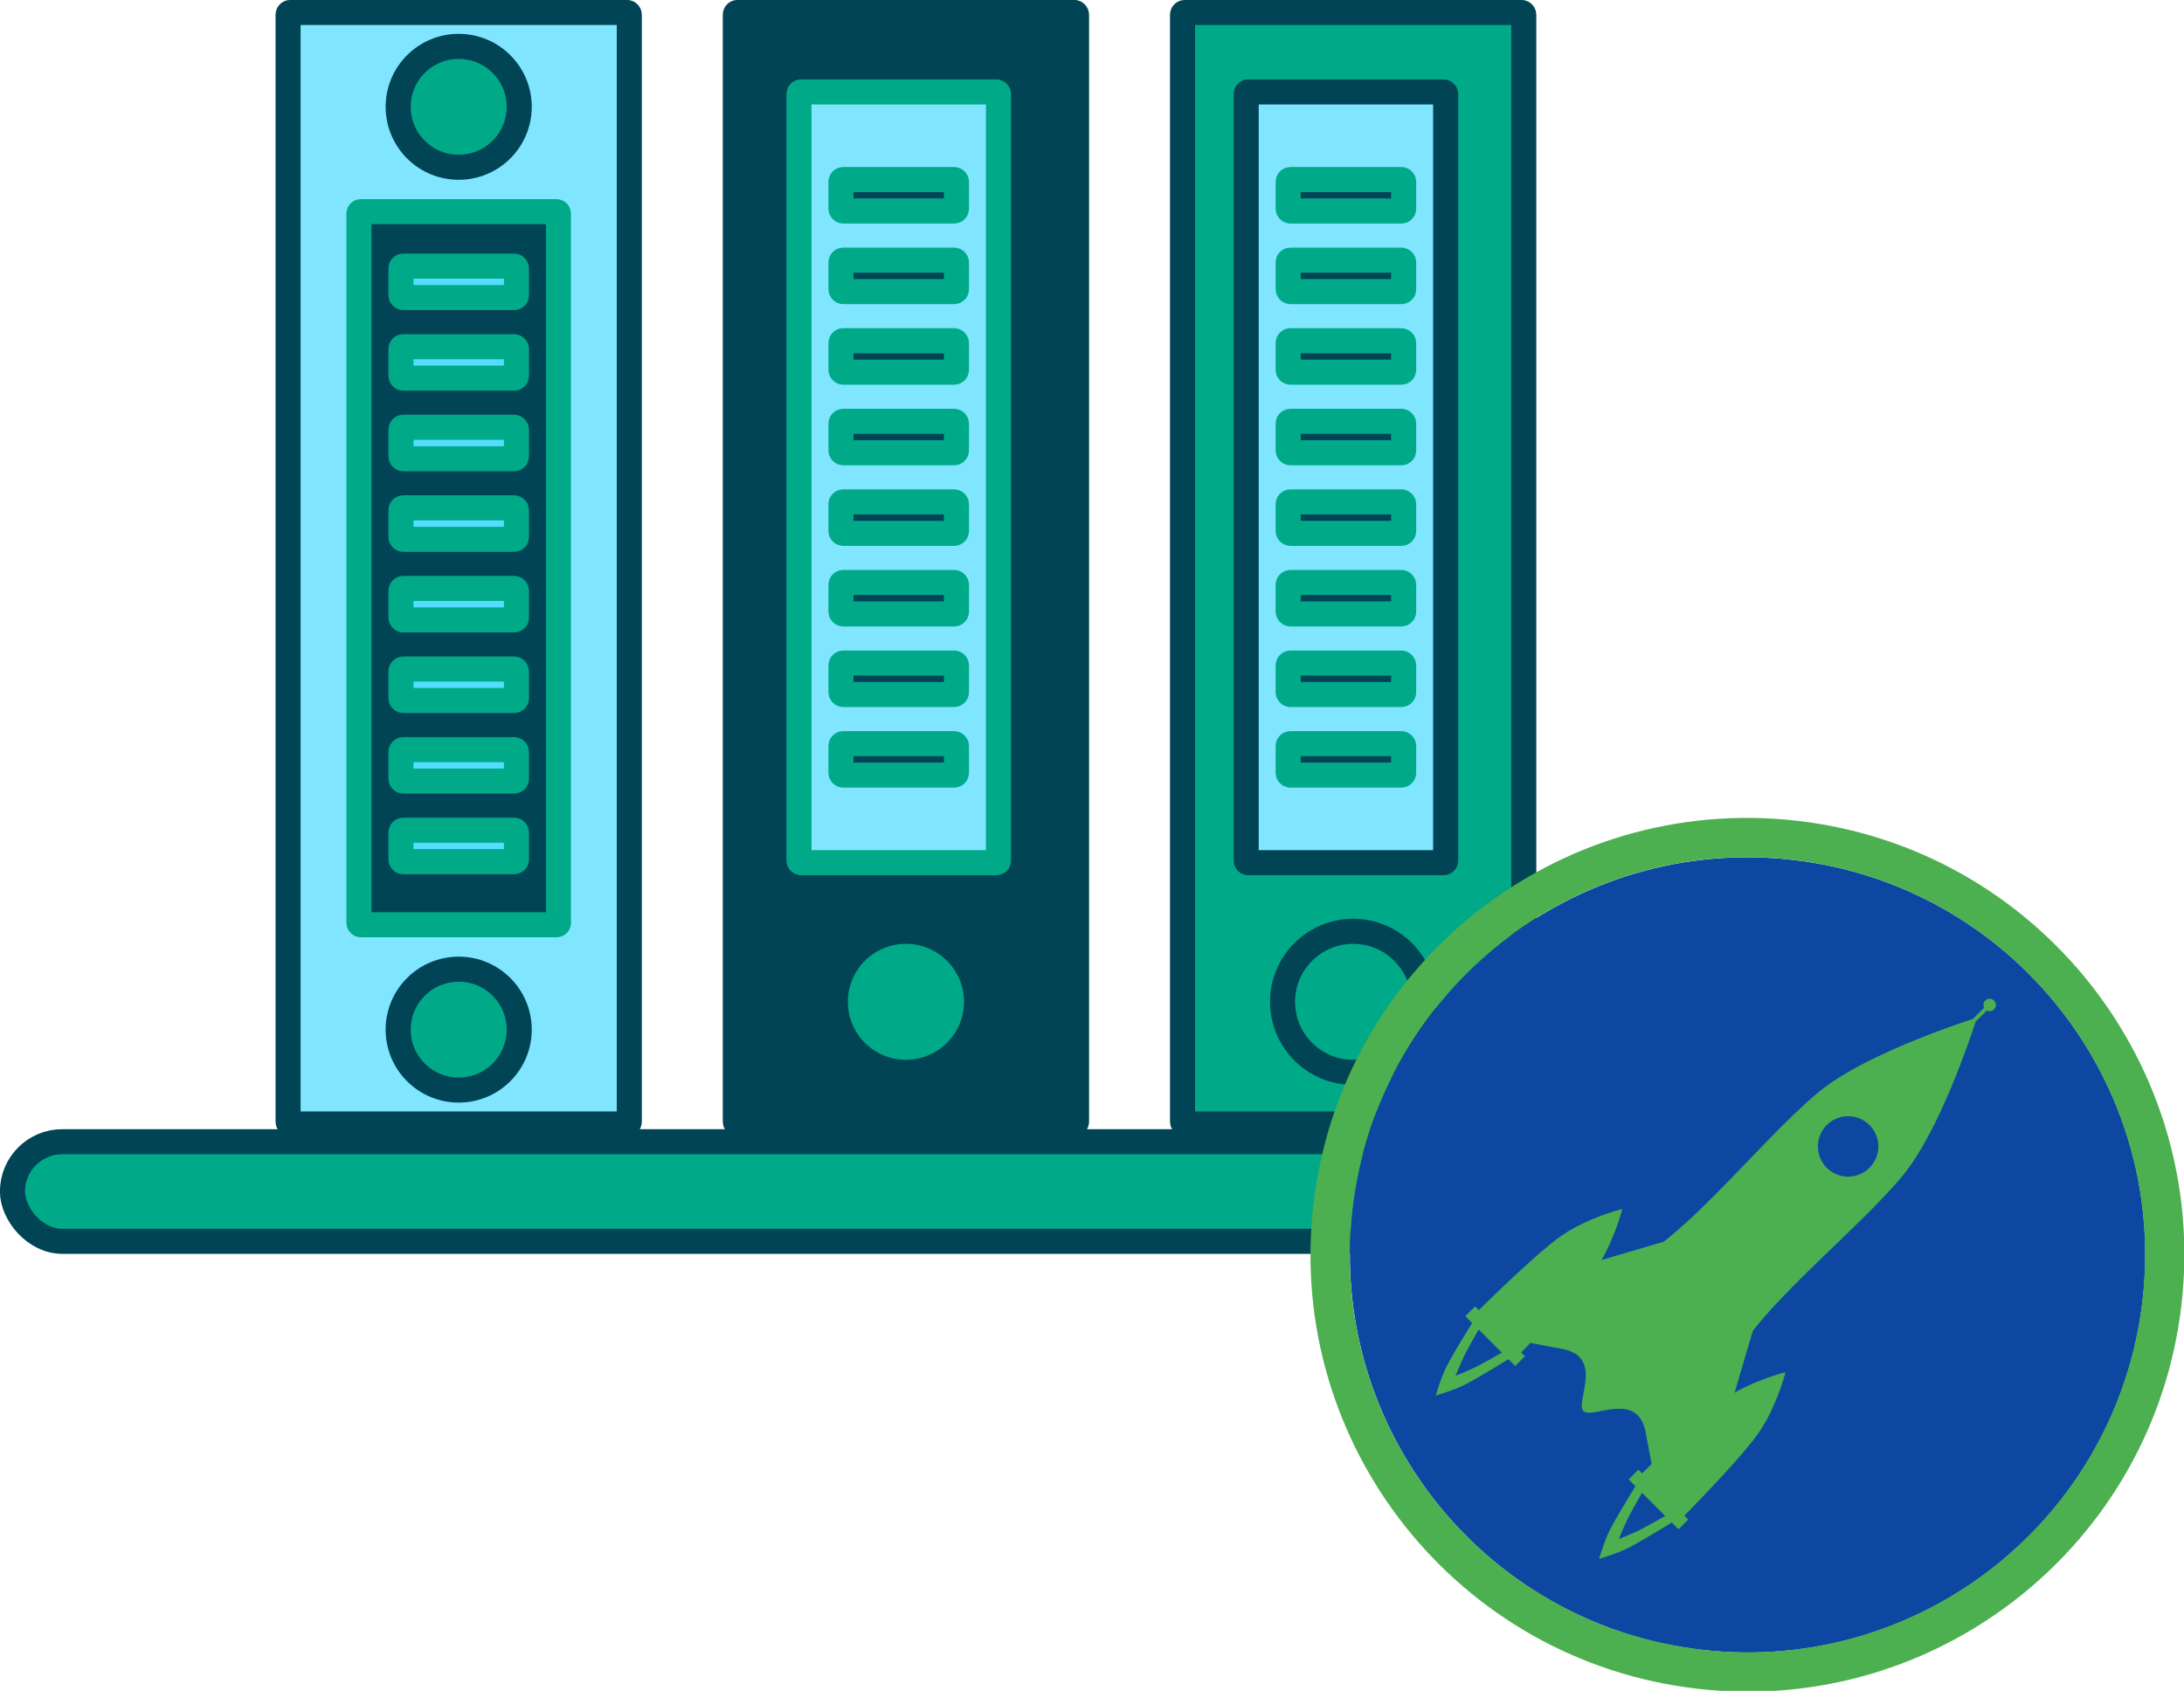 <?xml version="1.0" encoding="UTF-8" standalone="no"?>
<svg
   xmlns:dc="http://purl.org/dc/elements/1.1/"
   xmlns:cc="http://creativecommons.org/ns#"
   xmlns:rdf="http://www.w3.org/1999/02/22-rdf-syntax-ns#"
   xmlns:svg="http://www.w3.org/2000/svg"
   xmlns="http://www.w3.org/2000/svg"
   xmlns:sodipodi="http://sodipodi.sourceforge.net/DTD/sodipodi-0.dtd"
   xmlns:inkscape="http://www.inkscape.org/namespaces/inkscape"
   version="1.1"
   viewBox="0 0 1250 967.889"
   id="svg4760"
   sodipodi:docname="mkdocs_template_logo.svg"
   width="1250"
   height="967.889"
   inkscape:version="0.92.5 (2060ec1f9f, 2020-04-08)">
  <defs
     id="defs4764" />
  <sodipodi:namedview
     pagecolor="#ffffff"
     bordercolor="#666666"
     borderopacity="1"
     objecttolerance="10"
     gridtolerance="10"
     guidetolerance="10"
     inkscape:pageopacity="0"
     inkscape:pageshadow="2"
     inkscape:window-width="2030"
     inkscape:window-height="648"
     id="namedview4762"
     showgrid="false"
     inkscape:zoom="0.29344931"
     inkscape:cx="-549.79311"
     inkscape:cy="527.58136"
     inkscape:window-x="6"
     inkscape:window-y="688"
     inkscape:window-maximized="0"
     inkscape:current-layer="svg4760" />
  <g
     id="g4988"
     transform="matrix(0.874,0,0,0.874,-396.655,-470.113)">
    <rect
       style="fill:#004455;fill-rule:evenodd;stroke:#004455;stroke-width:16.417;stroke-linecap:round"
       id="rect4672"
       ry="1.467"
       height="728.017"
       width="223.463"
       y="546.036"
       x="935.355" />
    <rect
       style="fill:#80e5ff;fill-rule:evenodd;stroke:#00aa88;stroke-width:16.417;stroke-linecap:round"
       id="rect4674"
       ry="1.315"
       height="504.803"
       width="130.641"
       y="598.105"
       x="977.046" />
    <ellipse
       ry="46.184"
       rx="46.236"
       style="fill:#00aa88;fill-rule:evenodd;stroke:#004455;stroke-width:16.417;stroke-linecap:round"
       id="circle4676"
       cy="1194.036"
       cx="1047.087" />
    <rect
       x="1004.55"
       y="655.486"
       width="75.634"
       height="20.604"
       ry="1.467"
       id="rect4678"
       style="fill:#004455;fill-rule:evenodd;stroke:#00aa88;stroke-width:16.417;stroke-linecap:round" />
    <rect
       x="1004.55"
       y="708.268"
       width="75.634"
       height="20.604"
       ry="1.467"
       id="rect4680"
       style="fill:#004455;fill-rule:evenodd;stroke:#00aa88;stroke-width:16.417;stroke-linecap:round" />
    <rect
       x="1004.55"
       y="761.05"
       width="75.634"
       height="20.604"
       ry="1.467"
       id="rect4682"
       style="fill:#004455;fill-rule:evenodd;stroke:#00aa88;stroke-width:16.417;stroke-linecap:round" />
    <rect
       x="1004.55"
       y="813.831"
       width="75.634"
       height="20.604"
       ry="1.467"
       id="rect4684"
       style="fill:#004455;fill-rule:evenodd;stroke:#00aa88;stroke-width:16.417;stroke-linecap:round" />
    <rect
       x="1004.55"
       y="866.613"
       width="75.634"
       height="20.604"
       ry="1.467"
       id="rect4686"
       style="fill:#004455;fill-rule:evenodd;stroke:#00aa88;stroke-width:16.417;stroke-linecap:round" />
    <rect
       x="1004.55"
       y="972.176"
       width="75.634"
       height="20.604"
       ry="1.467"
       id="rect4688"
       style="fill:#004455;fill-rule:evenodd;stroke:#00aa88;stroke-width:16.417;stroke-linecap:round" />
    <rect
       x="1004.55"
       y="919.394"
       width="75.634"
       height="20.604"
       ry="1.467"
       id="rect4690"
       style="fill:#004455;fill-rule:evenodd;stroke:#00aa88;stroke-width:16.417;stroke-linecap:round" />
    <rect
       x="1004.55"
       y="1024.958"
       width="75.634"
       height="20.604"
       ry="1.467"
       id="rect4692"
       style="fill:#004455;fill-rule:evenodd;stroke:#00aa88;stroke-width:16.417;stroke-linecap:round" />
    <rect
       style="fill:#00aa88;fill-rule:evenodd;stroke:#004455;stroke-width:16.417;stroke-linecap:round"
       id="rect4698"
       ry="1.467"
       height="728.017"
       width="223.463"
       y="546.044"
       x="1228.232" />
    <rect
       style="fill:#80e5ff;fill-rule:evenodd;stroke:#004455;stroke-width:16.417;stroke-linecap:round"
       id="rect4700"
       ry="1.315"
       height="504.803"
       width="130.641"
       y="598.113"
       x="1269.897" />
    <ellipse
       ry="46.184"
       rx="46.236"
       style="fill:#00aa88;fill-rule:evenodd;stroke:#004455;stroke-width:16.417;stroke-linecap:round"
       id="circle4702"
       cy="1194.044"
       cx="1339.964" />
    <rect
       style="fill:#004455;fill-rule:evenodd;stroke:#00aa88;stroke-width:16.417;stroke-linecap:round"
       id="rect4704"
       ry="1.467"
       height="20.604"
       width="75.634"
       y="655.486"
       x="1297.4" />
    <rect
       style="fill:#004455;fill-rule:evenodd;stroke:#00aa88;stroke-width:16.417;stroke-linecap:round"
       id="rect4706"
       ry="1.467"
       height="20.604"
       width="75.634"
       y="708.268"
       x="1297.4" />
    <rect
       style="fill:#004455;fill-rule:evenodd;stroke:#00aa88;stroke-width:16.417;stroke-linecap:round"
       id="rect4708"
       ry="1.467"
       height="20.604"
       width="75.634"
       y="761.05"
       x="1297.4" />
    <rect
       style="fill:#004455;fill-rule:evenodd;stroke:#00aa88;stroke-width:16.417;stroke-linecap:round"
       id="rect4710"
       ry="1.467"
       height="20.604"
       width="75.634"
       y="813.831"
       x="1297.4" />
    <rect
       style="fill:#004455;fill-rule:evenodd;stroke:#00aa88;stroke-width:16.417;stroke-linecap:round"
       id="rect4712"
       ry="1.467"
       height="20.604"
       width="75.634"
       y="866.613"
       x="1297.4" />
    <rect
       style="fill:#004455;fill-rule:evenodd;stroke:#00aa88;stroke-width:16.417;stroke-linecap:round"
       id="rect4714"
       ry="1.467"
       height="20.604"
       width="75.634"
       y="972.176"
       x="1297.4" />
    <rect
       style="fill:#004455;fill-rule:evenodd;stroke:#00aa88;stroke-width:16.417;stroke-linecap:round"
       id="rect4716"
       ry="1.467"
       height="20.604"
       width="75.634"
       y="919.395"
       x="1297.4" />
    <rect
       style="fill:#004455;fill-rule:evenodd;stroke:#00aa88;stroke-width:16.417;stroke-linecap:round"
       id="rect4718"
       ry="1.467"
       height="20.604"
       width="75.634"
       y="1024.958"
       x="1297.4" />
    <rect
       x="642.485"
       y="546.044"
       width="223.463"
       height="728.017"
       ry="1.467"
       id="rect4722"
       style="fill:#80e5ff;fill-rule:evenodd;stroke:#004455;stroke-width:16.417;stroke-linecap:round" />
    <rect
       x="688.906"
       y="676.52"
       width="130.641"
       height="467.038"
       ry="1.217"
       id="rect4724"
       style="fill:#004455;fill-rule:evenodd;stroke:#00aa88;stroke-width:16.417;stroke-linecap:round" />
    <ellipse
       ry="39.586"
       rx="39.631"
       cx="754.217"
       cy="607.851"
       id="circle4726"
       style="fill:#00aa88;fill-rule:evenodd;stroke:#004455;stroke-width:16.417;stroke-linecap:round" />
    <ellipse
       ry="39.586"
       rx="39.631"
       cx="754.217"
       cy="1212.253"
       id="circle4728"
       style="fill:#00aa88;fill-rule:evenodd;stroke:#004455;stroke-width:16.417;stroke-linecap:round" />
    <rect
       x="716.41"
       y="712.174"
       width="75.634"
       height="20.604"
       ry="1.467"
       id="rect4732"
       style="fill:#55ddff;fill-rule:evenodd;stroke:#00aa88;stroke-width:16.417;stroke-linecap:round" />
    <rect
       x="716.41"
       y="764.956"
       width="75.634"
       height="20.604"
       ry="1.467"
       id="rect4734"
       style="fill:#55ddff;fill-rule:evenodd;stroke:#00aa88;stroke-width:16.417;stroke-linecap:round" />
    <rect
       x="716.41"
       y="817.737"
       width="75.634"
       height="20.604"
       ry="1.467"
       id="rect4736"
       style="fill:#55ddff;fill-rule:evenodd;stroke:#00aa88;stroke-width:16.417;stroke-linecap:round" />
    <rect
       x="716.41"
       y="870.519"
       width="75.634"
       height="20.604"
       ry="1.467"
       id="rect4738"
       style="fill:#55ddff;fill-rule:evenodd;stroke:#00aa88;stroke-width:16.417;stroke-linecap:round" />
    <rect
       x="716.41"
       y="923.3"
       width="75.634"
       height="20.604"
       ry="1.467"
       id="rect4740"
       style="fill:#55ddff;fill-rule:evenodd;stroke:#00aa88;stroke-width:16.417;stroke-linecap:round" />
    <rect
       x="716.41"
       y="976.082"
       width="75.634"
       height="20.604"
       ry="1.467"
       id="rect4742"
       style="fill:#55ddff;fill-rule:evenodd;stroke:#00aa88;stroke-width:16.417;stroke-linecap:round" />
    <rect
       x="716.41"
       y="1028.864"
       width="75.634"
       height="20.604"
       ry="1.467"
       id="rect4744"
       style="fill:#55ddff;fill-rule:evenodd;stroke:#00aa88;stroke-width:16.417;stroke-linecap:round" />
    <rect
       x="716.41"
       y="1081.645"
       width="75.634"
       height="20.604"
       ry="1.467"
       id="rect4746"
       style="fill:#55ddff;fill-rule:evenodd;stroke:#00aa88;stroke-width:16.417;stroke-linecap:round" />
    <rect
       x="461.997"
       y="1285.665"
       width="1127.621"
       height="65.246"
       ry="32.624"
       id="rect4752"
       style="fill:#00aa88;fill-rule:evenodd;stroke:#004455;stroke-width:16.417;stroke-linecap:round" />
  </g>
  <g
     id="g2161"
     transform="matrix(1.446,0,0,1.446,638.616,-441.933)">
    <path
       sodipodi:nodetypes="ccccc"
       id="path4-3"
       d="m 156.939,76.593 c 22.847,2.623 39.24,23.271 36.618,46.117 -2.623,22.847 -23.271,39.24 -46.117,36.618 -22.847,-2.623 -39.24,-23.271 -36.618,-46.117 2.623,-22.847 23.271,-39.24 46.117,-36.618 z"
       inkscape:connector-curvature="0"
       style="fill:#0d47a1;fill-opacity:1;stroke-width:0.265"
       transform="matrix(3.78,0,0,3.78,-325.2,356.531)" />
    <path
       id="path4"
       d="M 269.73,630.56 C 174.844,619.665 89.09,687.754 78.2,782.64 67.305,877.526 135.394,963.28 230.28,974.17 325.166,985.06 410.92,916.976 421.81,822.09 432.705,727.204 364.616,641.45 269.73,630.56 Z m -1.775,15.455 c 86.351,9.915 148.31,87.953 138.4,174.3 -9.915,86.351 -87.953,148.31 -174.3,138.4 -86.351,-9.915 -148.31,-87.953 -138.4,-174.3 9.915,-86.351 87.953,-148.31 174.3,-138.4 z"
       inkscape:connector-curvature="0"
       style="fill:#4caf50;fill-opacity:1" />
    <path
       id="path6"
       d="m 345.92,701 a 2.462,2.462 0 0 0 -1.777,0.72 2.462,2.462 0 0 0 -0.453,2.852 l -4.444,4.444 c -7.484,2.43 -44.035,14.754 -61.222,29.083 -18.152,15.133 -42.419,44.599 -61.231,59.113 l -24.549,7.229 c 5.58,-9.689 8.245,-20.185 8.245,-20.185 0,0 -12.886,3.143 -23.239,10.001 -9.119,6.041 -28.758,25.3 -33.535,30.026 l -1.495,-1.495 -3.869,3.869 2.692,2.692 c -0.616,0.991 -7.028,11.315 -10.02,17.076 -2.267,4.365 -4.362,11.658 -4.362,11.658 0,0 7.292,-2.094 11.658,-4.362 5.761,-2.992 16.085,-9.404 17.076,-10.02 l 2.692,2.692 3.869,-3.869 -1.503,-1.503 c 0.941,-0.956 1.533,-1.548 3.688,-3.774 l 12.498,2.372 c 16.957,3.219 5.044,21.217 8.456,24.629 3.411,3.411 21.411,-8.501 24.631,8.456 l 2.37,12.479 c -2.227,2.164 -2.821,2.76 -3.776,3.703 l -1.45,-1.45 -3.871,3.871 2.692,2.692 c -0.617,0.993 -7.026,11.315 -10.018,17.076 -2.267,4.365 -4.362,11.656 -4.362,11.656 0,0 7.29,-2.094 11.656,-4.362 5.761,-2.992 16.085,-9.401 17.078,-10.018 l 2.69,2.69 3.869,-3.869 -1.545,-1.545 c 4.718,-4.788 23.94,-24.464 29.961,-33.602 6.835,-10.376 10.068,-23.17 10.068,-23.17 0,0 -10.489,2.57 -20.145,8.108 l 7.189,-24.412 c 14.514,-18.812 43.98,-43.078 59.113,-61.231 14.329,-17.187 26.653,-53.738 29.083,-61.222 l 4.444,-4.444 a 2.462,2.462 0 0 0 2.852,-0.453 2.462,2.462 0 0 0 0,-3.482 2.462,2.462 0 0 0 -1.705,-0.72 z m -55.872,46.521 a 11.951,11.951 0 0 1 8.277,3.501 11.951,11.951 0 0 1 0,16.901 11.951,11.951 0 0 1 -16.903,0 11.951,11.951 0 0 1 0,-16.901 11.951,11.951 0 0 1 8.626,-3.501 z m -146.42,84.409 9.191,9.191 c -1.406,0.801 -6.226,3.541 -9.683,5.336 -2.898,1.505 -8.656,3.812 -8.656,3.812 0,0 2.309,-5.758 3.814,-8.656 1.795,-3.457 4.533,-8.277 5.334,-9.683 z m 64.649,64.652 9.188,9.186 c -1.407,0.802 -6.225,3.541 -9.681,5.336 -2.898,1.505 -8.656,3.812 -8.656,3.812 0,0 2.307,-5.756 3.812,-8.654 1.795,-3.455 4.534,-8.273 5.336,-9.681 z"
       inkscape:connector-curvature="0"
       style="fill:#4caf50;fill-opacity:1;fill-rule:evenodd" />
  </g>
</svg>
